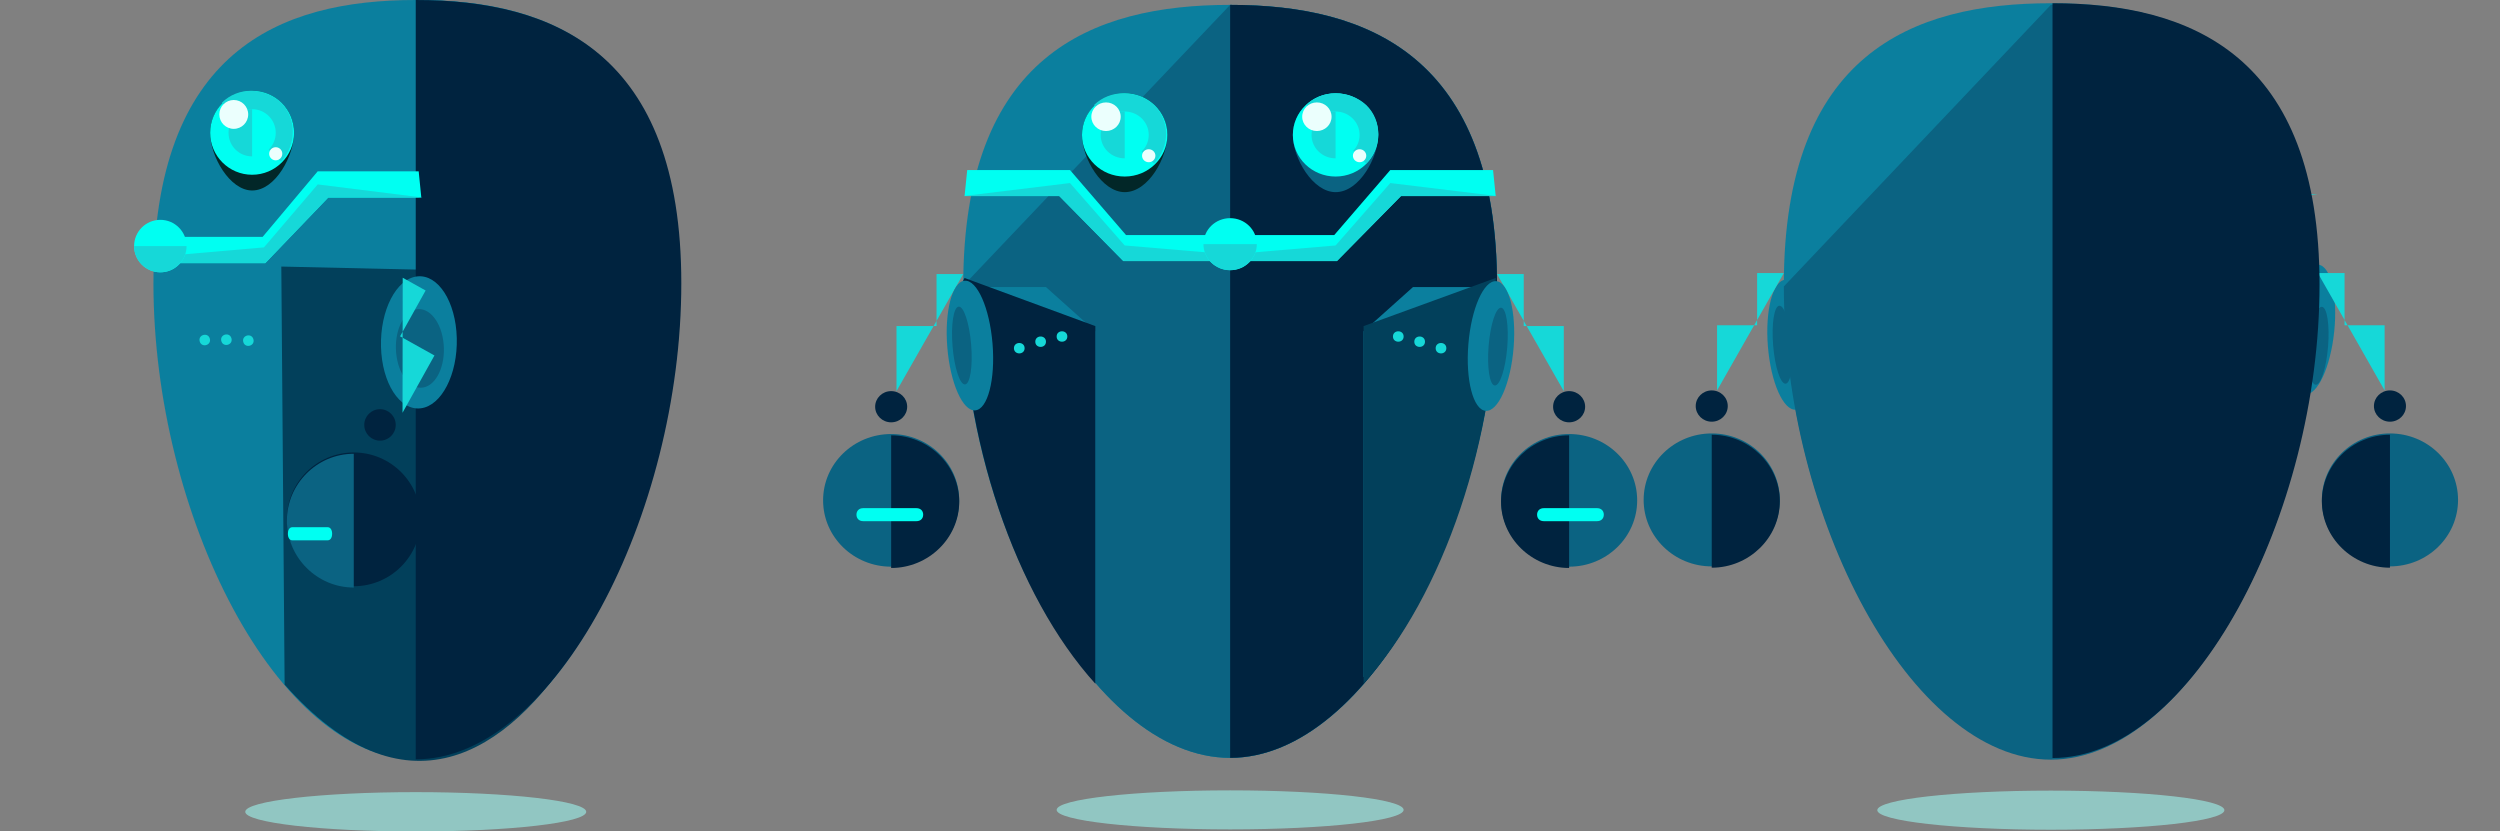 <?xml version="1.0"?>
<svg width="1525" height="507" xmlns="http://www.w3.org/2000/svg" xmlns:svg="http://www.w3.org/2000/svg" xmlns:xlink="http://www.w3.org/1999/xlink">
 <rect width="100%" height="100%" fill="#808080" stroke="none"/>
 <g class="layer">
  <title>Layer 1</title>
  <path d="m413.6,172.8c0,140.8 -76,290.4 -160,290.4s-160,-148.8 -160,-290.4s76.8,-172.8 160,-172.8s160,32 160,172.8z" fill="#0B7F9E" id="svg_1"/>
  <path d="m254.6,0c83.2,0 160,32 160,172.8s-76,290.4 -160,290.4s-160,-148.8 -160,-290.4" fill="#0b7f9e" id="svg_2"/>
  <ellipse cx="253.6" cy="495.2" fill="#91C6C2" id="svg_20" rx="104" ry="12"/>
  <path d="m412,173.6l0.8,-1.6c0,0.8 0.8,0.8 0.8,1.6c0,93.6 -32,184.8 -80,240l0,-212.8l29.6,-27.2l48.8,0z" fill="#0B7F9E" id="svg_29"/>
  <path d="m411.193,168l0,1.6c0,0.8 -9.7,-92.4 2.4,3.2c12.1,95.6 -94.982,408.4 -239.976,244.8l-2.017,-255" fill="#02405B" id="svg_30"/>
  <path d="m253.6,0c84.24,0 162,32 162,172.8s-76.95,290.4 -162,290.4" fill="#00233F" id="svg_3"/>
  <g id="svg_32"/>
  <g id="svg_44"/>
  <ellipse cx="426.081" cy="376.93" fill="#0B7F9E" id="svg_48" rx="40.001" ry="13.6" transform="rotate(-9.208 255.473 208.886) matrix(-0.135 0.997 -1.709 -0.079 957.222 -186.172)"/>
  <ellipse cx="430.256" cy="375.925" fill="#0B6382" id="svg_49" rx="24" ry="5.6" transform="rotate(-21.055 256.342 212.285) matrix(-0.213 0.965 -2.69 -0.076 1358.94 -174.186)"/>
  <g id="svg_50">
   <circle cx="151.495" cy="207.787" fill="#16D8D8" id="svg_51" r="3.2" transform="rotate(-14.903 151.495 207.787)"/>
   <circle cx="138.097" cy="207.213" fill="#16D8D8" id="svg_52" r="3.2" transform="rotate(-14.903 138.097 207.213)"/>
   <circle cx="124.905" cy="207.413" fill="#16D8D8" id="svg_53" r="3.2" transform="rotate(-14.903 124.905 207.413)"/>
  </g>
  <g id="svg_55"/>
  <g id="svg_56"/>
  <g id="svg_57"/>
  <g id="svg_58"/>
  <g id="svg_59"/>
  <g id="svg_60"/>
  <g id="svg_61"/>
  <g id="svg_62"/>
  <g id="svg_63"/>
  <g id="svg_64"/>
  <g id="svg_65"/>
  <g id="svg_66"/>
  <g id="svg_67"/>
  <g id="svg_68"/>
  <g id="svg_69"/>
  <circle cx="148.8" cy="81.5" fill="#00FFF2" id="svg_73" r="14.4"/>
  <path d="m160.2,144.5l33.6,-40l0,0l61.6,0c0.8,8 1.6,16 1.6,16l-56.8,0l-38.4,40l0,0l0,0l-56,0l0,-16l54.4,0z" fill="#00FFF2" id="svg_84"/>
  <polyline fill="#16D8D8" id="svg_83" points="257.8,120.5 200.2,120.5 161.8,160.5 161.8,160.5 161.8,160.5 105.8,160.5 105.8,155.7 161,150.9 193.8,112.5 193.8,112.5 "/>
  <circle cx="97.8" cy="150.1" fill="#00FFF2" id="svg_82" r="16"/>
  <path d="m113.8,150.1c0,8.8 -7.2,16 -16,16s-16,-7.2 -16,-16" fill="#16D8D8" id="svg_81"/>
  <g id="svg_89">
   <circle cx="215.8" cy="316.8" fill="#00233f" id="svg_43" r="40.8"/>
   <path d="m215.8,276.8c-22.4,0 -40.8,18.4 -40.8,40.8s18.4,40.8 40.8,40.8" fill="#0b6382" id="svg_45"/>
   <circle cx="231.8" cy="259.2" fill="#00233F" id="svg_46" r="9.6"/>
   <polyline fill="#16D8D8" id="svg_47" points="265.6,246.6 265.6,206.6 241.6,206.6 241.6,174.6 225.6,174.6 " transform="rotate(29.132 245.6 210.6)"/>
   <path d="m202.6,325.6c0,-2.4 -1.08,-4 -2.7,-4l-21.6,0c-1.62,0 -2.7,1.6 -2.7,4l0,0c0,2.4 1.08,4 2.7,4l21.6,0c1.62,0 2.7,-1.6 2.7,-4l0,0z" fill="#00FFF2" id="svg_54"/>
  </g>
  <g id="svg_105">
   <path d="m179.4,81c0,13.6 -11.2,35.2 -25.6,35.2c-13.6,0 -25.6,-20.8 -25.6,-35.2c0,-13.6 11.2,-25.6 25.6,-25.6c13.6,0 25.6,11.2 25.6,25.6z" fill="#022728" id="svg_104"/>
   <circle cx="153.8" cy="81" fill="#00FFF2" id="svg_103" r="25.6"/>
   <path d="m135.4,62.6c9.6,-9.6 25.6,-9.6 36,0c9.6,9.6 9.6,25.6 0,36" fill="#16D8D8" id="svg_102"/>
   <circle cx="153.8" cy="81" fill="#00FFF2" id="svg_101" r="14.4"/>
   <path d="m153.8,95.4c-8,0 -14.4,-6.4 -14.4,-14.4s6.4,-14.4 14.4,-14.4" fill="#16D8D8" id="svg_100"/>
   <circle cx="142.6" cy="69.8" fill="#EBFFFD" id="svg_99" r="8.8"/>
   <circle cx="168.2" cy="93.8" fill="#EBFFFD" id="svg_98" r="4"/>
  </g>
  <use id="svg_108" transform="matrix(1.018 0 0 0.992 -1026.66 1.79702e-12)" x="983.122" xlink:href="#svg_107" y="3"/>
  <use id="svg_265" transform="matrix(1.018 0 0 0.994 -2053.04 -1.004)" x="2992.034" xlink:href="#svg_264" y="3"/>
  <g id="svg_266"/>
 </g>
 <defs>
  <symbol id="svg_107" viewBox="0 0 507.2 507.2" x="0px" xmlns="http://www.w3.org/2000/svg" xmlns:xlink="http://www.w3.org/1999/xlink" y="0px">
   <path d="m413.6,172.8c0,140.8 -76,290.4 -160,290.4s-160,-148.8 -160,-290.4s76.8,-172.8 160,-172.8s160,32 160,172.8z" fill="#0B7F9E"/>
   <path d="m253.6,0c83.2,0 160,32 160,172.8s-76,290.4 -160,290.4s-160,-148.8 -160,-290.4" fill="#0B6382"/>
   <path d="m253.6,0c83.2,0 160,32 160,172.8s-76,290.4 -160,290.4" fill="#00233F"/>
   <path d="m216,80c0,13.6 -11.2,35.2 -25.6,35.2c-13.6,0 -25.6,-20.8 -25.6,-35.2c0,-13.6 11.2,-25.6 25.6,-25.6c13.6,0 25.6,11.2 25.6,25.6z" fill="#022728"/>
   <circle cx="190.4" cy="80" fill="#00FFF2" r="25.6"/>
   <path d="m172,61.6c9.6,-9.6 25.6,-9.6 36,0c9.6,9.6 9.6,25.6 0,36" fill="#16D8D8"/>
   <circle cx="190.4" cy="80" fill="#00FFF2" r="14.4"/>
   <path d="m190.4,94.4c-8,0 -14.4,-6.4 -14.4,-14.4s6.4,-14.4 14.4,-14.4" fill="#16D8D8"/>
   <g>
    <circle cx="179.2" cy="68.8" fill="#EBFFFD" r="8.8"/>
    <circle cx="204.8" cy="92.8" fill="#EBFFFD" r="4"/>
   </g>
   <path d="m342.4,80c0,13.6 -11.2,35.2 -25.6,35.2c-13.6,0 -25.6,-20.8 -25.6,-35.2c0,-13.6 11.2,-25.6 25.6,-25.6c14.4,0 25.6,11.2 25.6,25.6z" fill="#0B6382"/>
   <circle cx="316.8" cy="80" fill="#00FFF2" r="25.6"/>
   <path d="m299.2,61.6c9.6,-9.6 25.6,-9.6 36,0c9.6,9.6 9.6,25.6 0,36" fill="#16D8D8"/>
   <circle cx="316.8" cy="80" fill="#00FFF2" r="14.4"/>
   <path d="m316.8,94.4c-8,0 -14.4,-6.4 -14.4,-14.4s6.4,-14.4 14.4,-14.4" fill="#16D8D8"/>
   <g>
    <circle cx="305.6" cy="68.8" fill="#EBFFFD" r="8.8"/>
    <circle cx="331.2" cy="92.8" fill="#EBFFFD" r="4"/>
   </g>
   <ellipse cx="253.6" cy="495.2" fill="#91C6C2" rx="104" ry="12"/>
   <path d="m191.2,141.6l-33.6,-40l0,0l-61.6,0c-0.8,8 -1.6,16 -1.6,16l56.8,0l38.4,40l0,0l0,0l56,0l0,-16l-54.4,0z" fill="#00FFF2"/>
   <polyline fill="#16D8D8" points="93.6,117.6 151.2,117.6 189.6,157.6 189.6,157.6 189.6,157.6 245.6,157.6 245.6,152.8   190.4,148 157.6,109.6 157.6,109.6 "/>
   <path d="m316,141.6l33.6,-40l0,0l61.6,0c0.8,8 1.6,16 1.6,16l-56.8,0l-38.4,40l0,0l0,0l-56,0l0,-16l54.4,0z" fill="#00FFF2"/>
   <polyline fill="#16D8D8" points="413.6,117.6 356,117.6 317.6,157.6 317.6,157.6 317.6,157.6 261.6,157.6 261.6,152.8   316.8,148 349.6,109.6 349.6,109.6 "/>
   <circle cx="253.6" cy="147.2" fill="#00FFF2" r="16"/>
   <path d="m269.6,147.2c0,8.8 -7.2,16 -16,16s-16,-7.2 -16,-16" fill="#16D8D8"/>
   <path d="m94.4,173.6l-0.8,-1.6c0,0.8 -0.8,0.8 -0.8,1.6c0,93.6 32,188.8 80,243.2l0,-216l-29.6,-27.2l-48.8,0z" fill="#0B7F9E"/>
   <path d="m94.4,168l-0.8,1.6c0,0.8 -0.8,2.4 -0.8,3.2c0,93.6 32,190.4 80,244.8l0,-220" fill="#00233F"/>
   <path d="m412,173.6l0.8,-1.6c0,0.8 0.8,0.8 0.8,1.6c0,93.6 -32,184.8 -80,240l0,-212.8l29.6,-27.2l48.8,0z" fill="#0B7F9E"/>
   <path d="m412.8,168l0,1.6c0,0.8 0.8,2.4 0.8,3.2c0,93.6 -32,190.4 -80,244.8l0,-220" fill="#02405B"/>
   <circle cx="50.4" cy="304.8" fill="#0B6382" r="40.8"/>
   <g>
    <path d="m50.4,264.8c22.4,0 40.8,18.4 40.8,40.8s-18.4,40.8 -40.8,40.8" fill="#00233F"/>
    <circle cx="50.4" cy="247.2" fill="#00233F" r="9.6"/>
   </g>
   <polyline fill="#16D8D8" points="53.6,237.6 53.6,197.6 77.6,197.6 77.6,165.6 93.6,165.6 "/>
   <ellipse cx="97.595" cy="209.584" fill="#0B7F9E" rx="40.001" ry="13.6" transform="matrix(-0.079 -0.997 0.997 -0.079 -103.629 323.421)"/>
   <ellipse cx="92.778" cy="209.609" fill="#0B6382" rx="24" ry="5.6" transform="matrix(-0.079 -0.997 0.997 -0.079 -108.868 318.616)"/>
   <g>
    <circle cx="127.2" cy="211.2" fill="#16D8D8" r="3.2"/>
    <circle cx="140" cy="207.2" fill="#16D8D8" r="3.2"/>
    <circle cx="152.8" cy="204" fill="#16D8D8" r="3.2"/>
   </g>
   <path d="m69.6,313.6c0,2.4 -1.6,4 -4,4l-32,0c-2.4,0 -4,-1.6 -4,-4l0,0c0,-2.4 1.6,-4 4,-4l32,0c2.4,0 4,1.6 4,4l0,0z" fill="#00FFF2"/>
   <circle cx="456.8" cy="304.8" fill="#0B6382" r="40.8"/>
   <g>
    <path d="m456.8,264.8c-22.4,0 -40.8,18.4 -40.8,40.8s18.4,40.8 40.8,40.8" fill="#00233F"/>
    <circle cx="456.8" cy="247.2" fill="#00233F" r="9.6"/>
   </g>
   <polyline fill="#16D8D8" points="453.6,237.6 453.6,197.6 429.6,197.6 429.6,165.6 413.6,165.6 "/>
   <ellipse cx="410.015" cy="209.81" fill="#0B7F9E" rx="40.001" ry="13.6" transform="matrix(-0.079 0.997 -0.997 -0.079 651.539 -182.361)"/>
   <ellipse cx="414.238" cy="210.213" fill="#0B6382" rx="24" ry="5.6" transform="matrix(-0.079 0.997 -0.997 -0.079 656.439 -186.172)"/>
   <g>
    <circle cx="380" cy="211.2" fill="#16D8D8" r="3.2"/>
    <circle cx="367.2" cy="207.2" fill="#16D8D8" r="3.2"/>
    <circle cx="354.4" cy="204" fill="#16D8D8" r="3.2"/>
   </g>
   <path d="m477.6,313.6c0,-2.4 -1.6,-4 -4,-4l-32,0c-2.4,0 -4,1.6 -4,4l0,0c0,2.4 1.6,4 4,4l32,0c2.4,0 4,-1.6 4,-4l0,0z" fill="#00FFF2"/>
   <g/>
   <g/>
   <g/>
   <g/>
   <g/>
   <g/>
   <g/>
   <g/>
   <g/>
   <g/>
   <g/>
   <g/>
   <g/>
   <g/>
   <g/>
  </symbol>
  <symbol height="507.2" id="svg_264" width="507.2" xmlns="http://www.w3.org/2000/svg" xmlns:svg="http://www.w3.org/2000/svg">
   <g class="layer">
    <title>Layer 1</title>
    <ellipse cx="97.595" cy="209.584" fill="#0B7F9E" id="svg_263" rx="40.001" ry="13.6" transform="matrix(-0.079 -0.997 0.997 -0.079 -103.629 323.421)"/>
    <ellipse cx="82.227" cy="521.533" fill="#0B7F9E" id="svg_262" rx="40.001" ry="13.6" transform="rotate(10.367 409.8 200.3) matrix(-0.079 -0.997 0.997 -0.079 -103.629 323.421)"/>
    <path d="m413.6,172.8c0,140.8 -76,290.4 -160,290.4s-160,-148.8 -160,-290.4s76.8,-172.8 160,-172.8s160,32 160,172.8z" fill="#0B7F9E" id="svg_261"/>
    <g id="svg_259">
     <path d="m253.6,1c83.2,0 160,32 160,172.8s-76,290.4 -160,290.4s-160,-148.8 -160,-290.4" fill="#0B6382" id="svg_260"/>
    </g>
    <path d="m342.4,80c0,13.6 -11.2,35.2 -25.6,35.2c-13.6,0 -25.6,-20.8 -25.6,-35.2c0,-13.6 11.2,-25.6 25.6,-25.6c14.4,0 25.6,11.2 25.6,25.6z" fill="#0B6382" id="svg_258"/>
    <circle cx="316.8" cy="80" fill="#00FFF2" id="svg_257" r="25.6"/>
    <path d="m299.2,61.6c9.6,-9.6 25.6,-9.6 36,0c9.6,9.6 9.6,25.6 0,36" fill="#16D8D8" id="svg_256"/>
    <circle cx="316.8" cy="80" fill="#00FFF2" id="svg_255" r="14.4"/>
    <path d="m316.8,94.4c-8,0 -14.4,-6.4 -14.4,-14.4s6.4,-14.4 14.4,-14.4" fill="#16D8D8" id="svg_254"/>
    <g id="svg_251">
     <circle cx="305.6" cy="68.8" fill="#EBFFFD" id="svg_253" r="8.8"/>
     <circle cx="331.2" cy="92.8" fill="#EBFFFD" id="svg_252" r="4"/>
    </g>
    <ellipse cx="253.6" cy="495.2" fill="#91C6C2" id="svg_250" rx="104" ry="12"/>
    <polyline fill="#16D8D8" id="svg_249" points="413.6,117.6 356,117.6 317.6,157.6 317.6,157.6 317.6,157.6 261.6,157.6 261.6,152.8   316.8,148 349.6,109.6 349.6,109.6 "/>
    <path d="m412,173.6l0.8,-1.6c0,0.8 0.8,0.8 0.8,1.6c0,93.6 -32,184.8 -80,240l0,-212.8l29.6,-27.2l48.8,0z" fill="#0B7F9E" id="svg_248"/>
    <path d="m412.8,168l0,1.6c0,0.8 0.8,2.4 0.8,3.2c0,93.6 -32,190.4 -80,244.8l0,-220" fill="#02405B" id="svg_247"/>
    <circle cx="50.4" cy="304.8" fill="#0B6382" id="svg_246" r="40.8"/>
    <g id="svg_243">
     <path d="m50.4,264.8c22.4,0 40.8,18.4 40.8,40.8s-18.4,40.8 -40.8,40.8" fill="#00233F" id="svg_245"/>
     <circle cx="50.4" cy="247.2" fill="#00233F" id="svg_244" r="9.6"/>
    </g>
    <polyline fill="#16D8D8" id="svg_242" points="53.6,237.6 53.6,197.6 77.6,197.6 77.6,165.6 93.6,165.6 "/>
    <ellipse cx="92.778" cy="209.609" fill="#0B6382" id="svg_241" rx="24" ry="5.6" transform="matrix(-0.079 -0.997 0.997 -0.079 -108.868 318.616)"/>
    <circle cx="456.8" cy="304.8" fill="#0B6382" id="svg_240" r="40.8"/>
    <g id="svg_237">
     <path d="m456.8,264.8c-22.4,0 -40.8,18.4 -40.8,40.8s18.4,40.8 40.8,40.8" fill="#00233F" id="svg_239"/>
     <circle cx="456.8" cy="247.2" fill="#00233F" id="svg_238" r="9.6"/>
    </g>
    <polyline fill="#16D8D8" id="svg_236" points="453.6,237.6 453.6,197.6 429.6,197.6 429.6,165.6 413.6,165.6 "/>
    <ellipse cx="414.238" cy="210.213" fill="#0B6382" id="svg_235" rx="24" ry="5.6" transform="matrix(-0.079 0.997 -0.997 -0.079 656.439 -186.172)"/>
    <g id="svg_231">
     <circle cx="380" cy="211.2" fill="#16D8D8" id="svg_234" r="3.2"/>
     <circle cx="367.2" cy="207.2" fill="#16D8D8" id="svg_233" r="3.2"/>
     <circle cx="354.4" cy="204" fill="#16D8D8" id="svg_232" r="3.2"/>
    </g>
    <g id="svg_230"/>
    <g id="svg_229"/>
    <g id="svg_228"/>
    <g id="svg_227"/>
    <g id="svg_226"/>
    <g id="svg_225"/>
    <g id="svg_224"/>
    <g id="svg_223"/>
    <g id="svg_222"/>
    <g id="svg_221"/>
    <g id="svg_220"/>
    <g id="svg_219"/>
    <g id="svg_218"/>
    <g id="svg_217"/>
    <g id="svg_216"/>
    <path d="m254.6,0c83.2,0 160,32 160,172.8s-76,290.4 -160,290.4" fill="#00233F" id="svg_215"/>
    <g id="svg_214"/>
   </g>
  </symbol>
 </defs>
</svg>